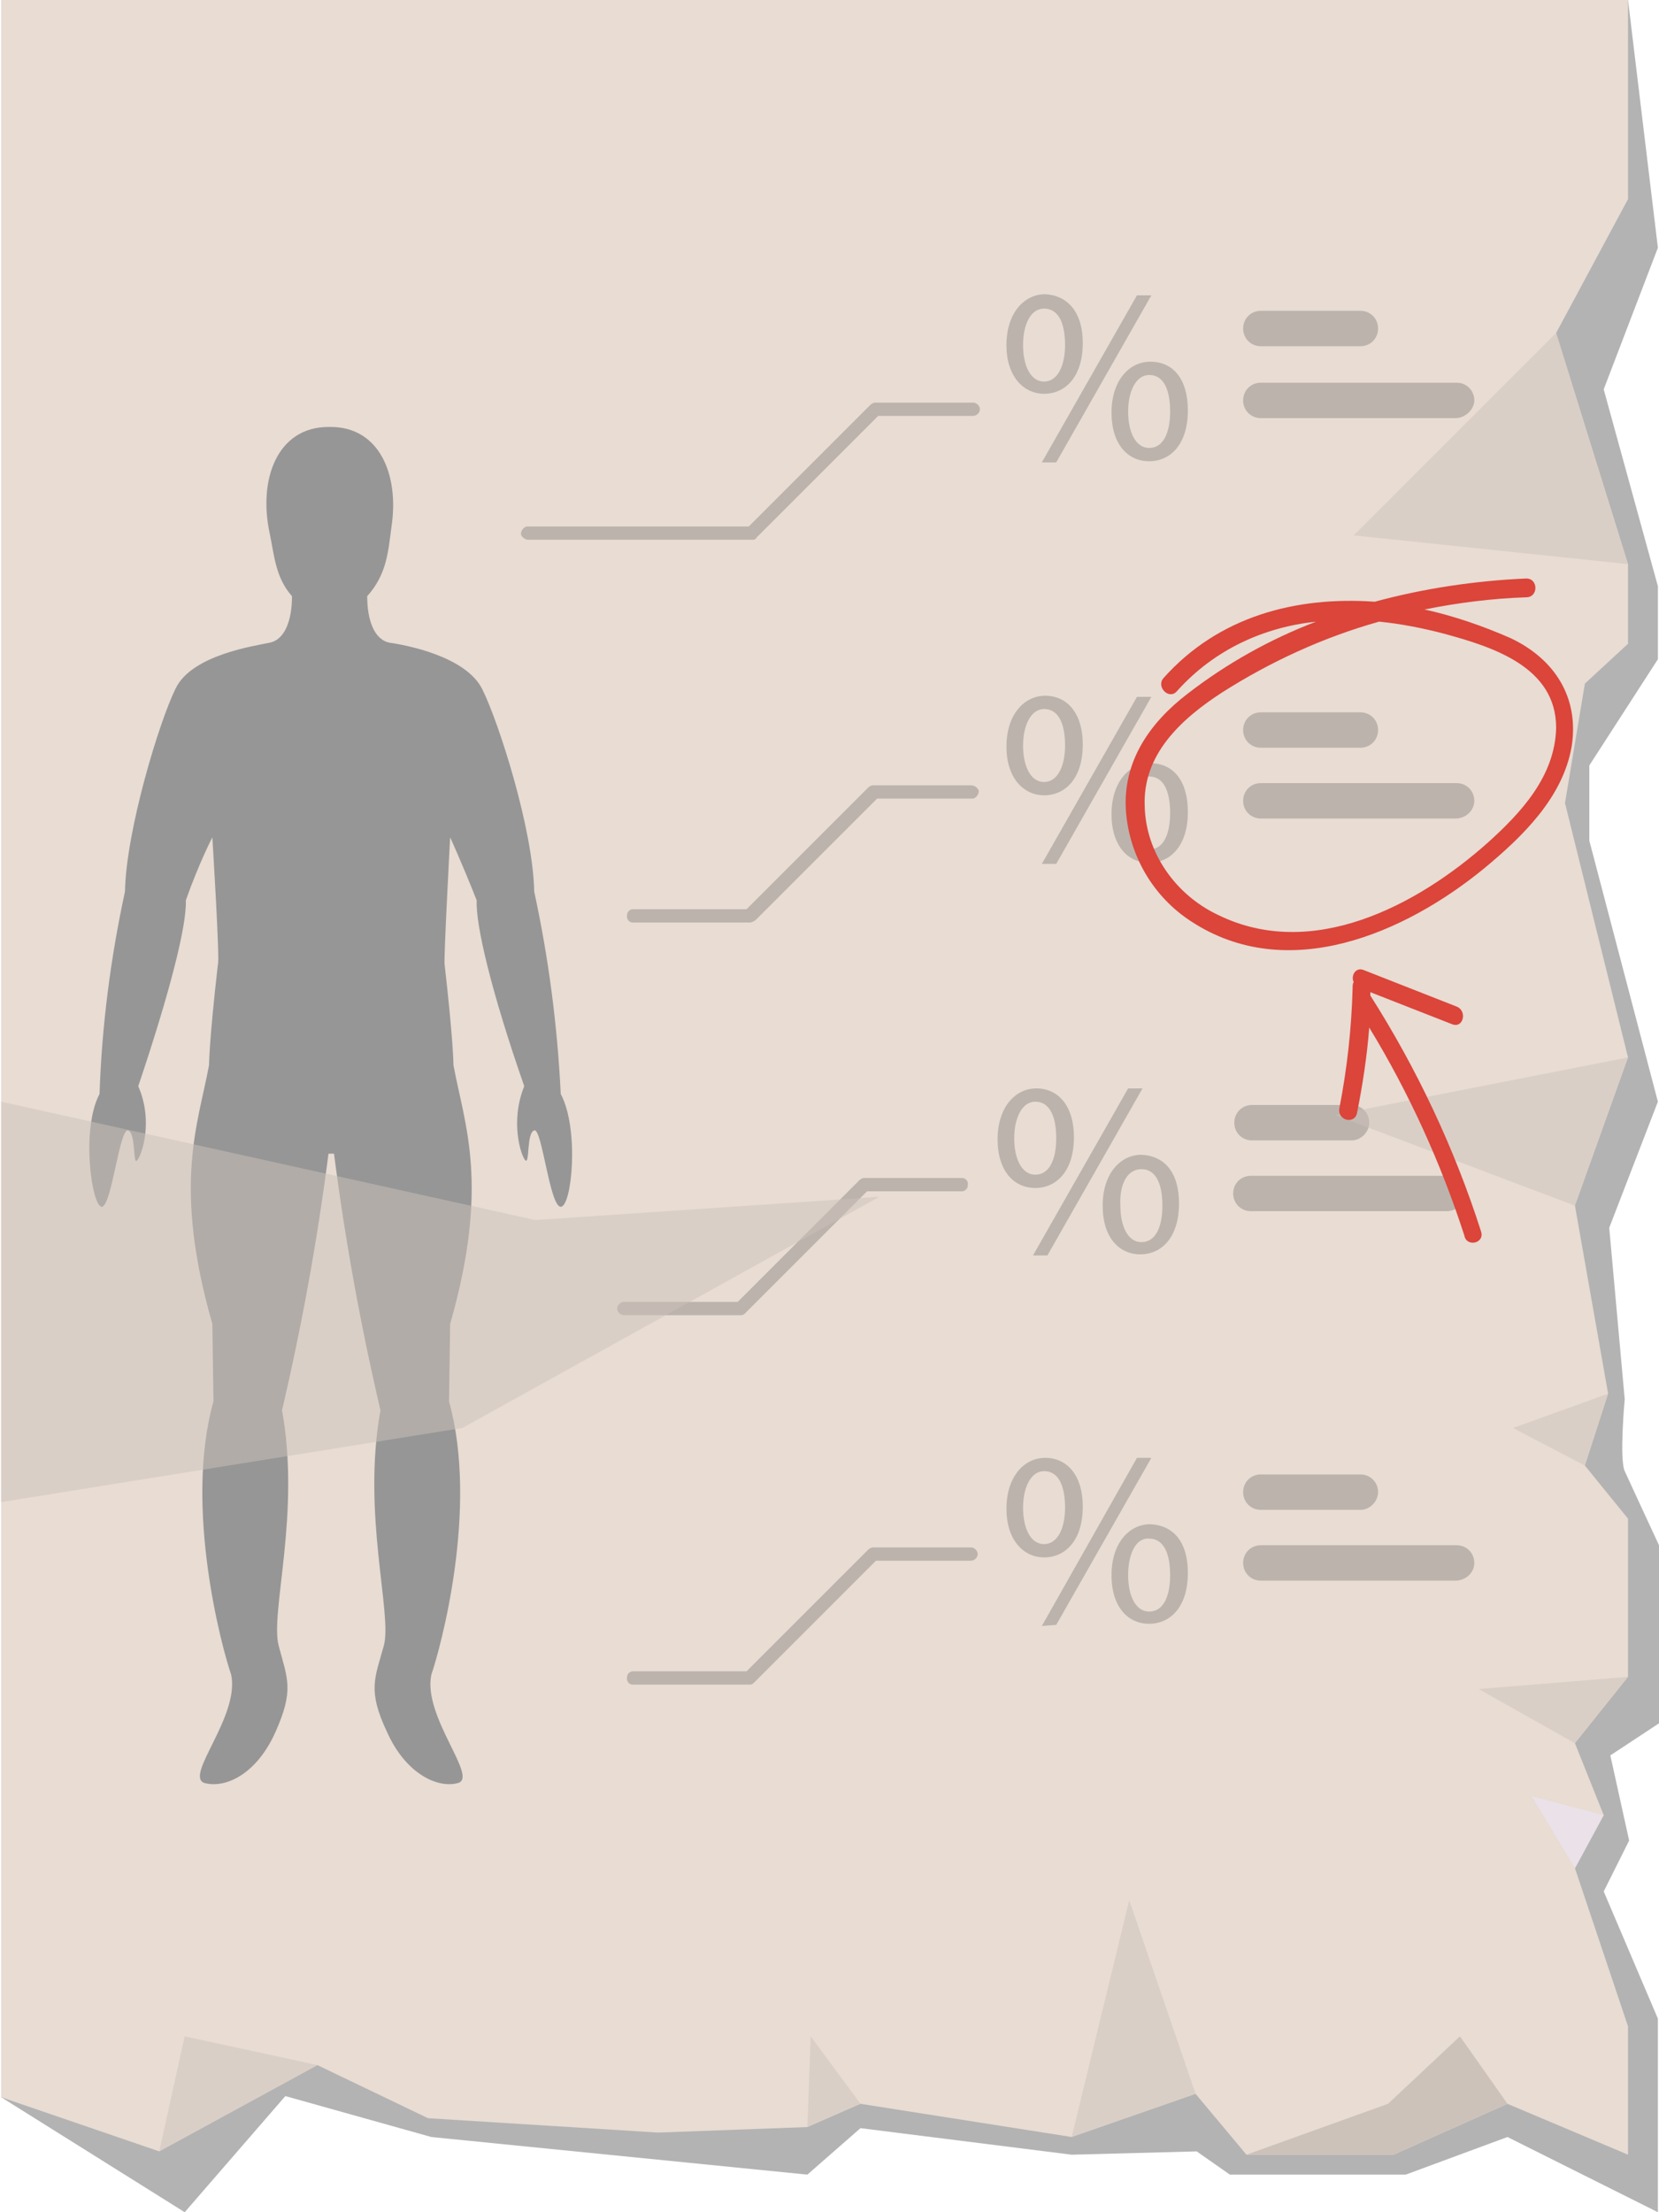 <?xml version="1.0" encoding="utf-8"?>
<!-- Generator: Adobe Illustrator 25.3.1, SVG Export Plug-In . SVG Version: 6.00 Build 0)  -->
<svg version="1.1" id="圖層_1" xmlns="http://www.w3.org/2000/svg" xmlns:xlink="http://www.w3.org/1999/xlink" x="0px" y="0px"
	 viewBox="0 0 150 200" style="enable-background:new 0 0 150 200;" xml:space="preserve">
<style type="text/css">
	.st0{opacity:0.3;}
	.st1{fill:#E8DCD3;}
	.st2{fill:#969696;}
	.st3{fill:#BCB3AD;}
	.st4{opacity:0.5;fill:#CCC2BA;}
	.st5{fill:#EBE1E9;}
	.st6{fill:#CCC2BA;}
	.st7{fill:#DB453A;}
</style>
<g>
	<g id="圖層_2_1_">
		<g id="artwork">
			<path class="st0" d="M147.2,0l2.7,22.4L145,35.2l4.9,17.8v6.6l-6.2,9.6V76l6.2,23.6l-4.4,11.4l1.4,15.5c0,0-0.5,5.4,0,6.5
				s3.1,6.7,3.1,6.7v16.1l-4.4,2.9l1.7,7.7L145,171l4.9,11.5V200l-13.6-6.8l-9.2,3.4h-15.9l-3-2.1l-11.3,0.3l-19.1-2.4l-4.8,4.2
				l-34-3.4l-13.2-3.7L16.7,200L0.1,189.6L147.2,0z"/>
			<polygon class="st1" points="14.4,194.5 28.7,186.7 38.7,191.5 59.5,192.8 73,192.3 77.8,190.2 96.9,193.2 108.1,189.3 
				112.7,194.8 126,194.8 136.3,190.2 147.2,194.8 147.2,183.2 142.4,168.9 145,164.1 142.4,157.6 147.2,151.6 147.2,137.3 
				143.3,132.5 145.4,126 142.4,109 147.2,95.6 141.5,72.6 143.3,61.8 147.2,58.2 147.2,51 140.7,30.1 147.2,18 147.2,0 0.1,0 
				0.1,189.6 			"/>
			<path class="st2" d="M50.7,98.9c-0.3-6.2-1.1-12.3-2.4-18.3c-0.1-5.6-3.2-15.3-4.7-18.3s-7-4-8.4-4.2c-1.4-0.3-2-2.1-2-4.2
				c1.8-2,1.9-4.1,2.2-6.3c0.7-4.7-1.1-9-5.5-9h-0.2c-4.6,0-6.4,4.7-5.3,9.7c0.4,1.9,0.5,3.9,2,5.6c0,2.1-0.6,3.9-2,4.2
				s-7,1.1-8.5,4.1s-4.5,12.9-4.6,18.4C10,86.6,9.2,92.8,9,98.9c-1.7,3.2-0.7,10.2,0.2,10.2s1.6-7.2,2.4-6.9
				c0.7,0.3,0.4,3.2,0.8,2.7c0.4-0.4,1.5-3.5,0.1-6.7c2.9-8.6,4.4-14.6,4.3-16.8c1.2-3.4,2.4-5.7,2.4-5.7s0.7,11.3,0.5,11.5
				c-0.8,7-0.8,9.1-0.8,9.1c-1,5.4-3.3,10.8,0.3,23.4l0.1,7c-2.7,9.6,0.8,22.4,1.6,24.7c0.8,3.8-4.3,9.2-2.4,9.8
				c1.9,0.5,4.7-0.8,6.4-4.6s1.1-4.8,0.3-7.8s2-11.9,0.3-21.3c1.8-7.7,3.2-15.4,4.2-23.2h0.5c1,7.8,2.4,15.5,4.2,23.2
				c-1.7,9.4,1.1,18.4,0.3,21.3c-0.8,2.9-1.5,4,0.3,7.8c1.7,3.8,4.6,5.1,6.4,4.6c1.9-0.5-3.2-6-2.4-9.8c0.8-2.3,4.3-15,1.6-24.7
				l0.1-7c3.6-12.6,1.3-18,0.3-23.4c0,0,0-2.1-0.8-9.1c-0.1-0.3,0.5-11.5,0.5-11.5s1.1,2.4,2.4,5.7c-0.1,2.2,1.3,8.2,4.3,16.8
				c-1.3,3.2-0.3,6.3,0.1,6.7c0.4,0.4,0.1-2.5,0.8-2.7c0.7-0.3,1.4,6.9,2.4,6.9S52.4,102.1,50.7,98.9z"/>
			<path class="st3" d="M68.1,48.8H47.8c-0.3,0-0.6-0.2-0.7-0.5c0-0.3,0.2-0.6,0.5-0.7h0.1h20l11-11c0.1-0.1,0.3-0.2,0.4-0.2H88
				c0.3,0,0.6,0.3,0.6,0.6s-0.3,0.6-0.6,0.6h-8.6l-11,11C68.4,48.7,68.2,48.8,68.1,48.8z"/>
			<g>
				<path class="st3" d="M97.9,31c0,3.1-1.6,4.6-3.5,4.6c-1.8,0-3.4-1.5-3.4-4.4s1.6-4.6,3.5-4.6C96.5,26.7,97.9,28.2,97.9,31z
					 M92.5,31.2c0,1.9,0.7,3.3,1.9,3.3c1.2,0,1.9-1.4,1.9-3.3c0-1.8-0.5-3.3-1.9-3.3C93.2,27.9,92.5,29.3,92.5,31.2L92.5,31.2z
					 M94.2,41.8l8.6-15.1h1.3l-8.6,15.1H94.2z M107.4,37.1c0,3.1-1.6,4.6-3.5,4.6s-3.4-1.5-3.4-4.4s1.6-4.6,3.5-4.6
					C106.1,32.7,107.4,34.3,107.4,37.1L107.4,37.1z M102,37.2c0,1.9,0.7,3.3,1.9,3.3c1.3,0,1.9-1.4,1.9-3.3c0-1.8-0.5-3.3-1.9-3.3
					C102.7,33.9,102,35.4,102,37.2z"/>
			</g>
			<path class="st3" d="M123,31.3h-9c-0.9,0-1.6-0.7-1.6-1.6l0,0l0,0c0-0.9,0.7-1.6,1.6-1.6l0,0h9c0.9,0,1.6,0.7,1.6,1.6l0,0l0,0
				C124.6,30.6,123.9,31.3,123,31.3L123,31.3z"/>
			<path class="st3" d="M131.6,37.8H114c-0.9,0-1.6-0.7-1.6-1.6l0,0l0,0c0-0.9,0.7-1.6,1.6-1.6l0,0h17.7c0.9,0,1.6,0.7,1.6,1.6l0,0
				l0,0C133.3,37,132.5,37.8,131.6,37.8L131.6,37.8z"/>
			<path class="st3" d="M67.8,83.4H57.2c-0.3,0-0.6-0.3-0.5-0.7c0-0.3,0.3-0.5,0.5-0.5h10.3l11-11c0.1-0.1,0.3-0.2,0.4-0.2h8.9
				c0.3,0,0.6,0.2,0.7,0.5c0,0.3-0.2,0.6-0.5,0.7h-0.1h-8.6l-11,11C68.1,83.3,68,83.4,67.8,83.4z"/>
			<g>
				<path class="st3" d="M97.9,67.3c0,3.1-1.6,4.6-3.5,4.6c-1.8,0-3.4-1.5-3.4-4.4s1.6-4.6,3.5-4.6C96.5,62.9,97.9,64.5,97.9,67.3z
					 M92.5,67.4c0,1.9,0.7,3.3,1.9,3.3c1.2,0,1.9-1.4,1.9-3.3c0-1.8-0.5-3.3-1.9-3.3C93.2,64.1,92.5,65.6,92.5,67.4L92.5,67.4z
					 M94.2,78.1l8.6-15.1h1.3l-8.6,15.1H94.2z M107.4,73.4c0,3.1-1.6,4.6-3.5,4.6s-3.4-1.5-3.4-4.4s1.6-4.6,3.5-4.6
					C106.1,69,107.4,70.6,107.4,73.4L107.4,73.4z M102,73.5c0,1.9,0.7,3.3,1.9,3.3c1.3,0,1.9-1.4,1.9-3.3c0-1.8-0.5-3.3-1.9-3.3
					C102.7,70.2,102,71.6,102,73.5L102,73.5z"/>
			</g>
			<path class="st3" d="M123,67.6h-9c-0.9,0-1.6-0.7-1.6-1.6l0,0l0,0c0-0.9,0.7-1.6,1.6-1.6l0,0h9c0.9,0,1.6,0.7,1.6,1.6l0,0l0,0
				C124.6,66.9,123.9,67.6,123,67.6L123,67.6z"/>
			<path class="st3" d="M131.6,74H114c-0.9,0-1.6-0.7-1.6-1.6l0,0l0,0c0-0.9,0.7-1.6,1.6-1.6l0,0h17.7c0.9,0,1.6,0.7,1.6,1.6l0,0
				l0,0C133.3,73.3,132.5,74,131.6,74L131.6,74z"/>
			<path class="st3" d="M67,118.9H56.4c-0.3,0-0.6-0.3-0.6-0.6c0-0.3,0.3-0.6,0.6-0.6l0,0h10.3l11-11c0.1-0.1,0.3-0.2,0.4-0.2H87
				c0.3,0,0.6,0.3,0.5,0.7c0,0.3-0.3,0.5-0.5,0.5h-8.6l-11,11C67.3,118.8,67.2,118.9,67,118.9z"/>
			<g>
				<path class="st3" d="M97.1,102.8c0,3.1-1.6,4.6-3.5,4.6s-3.4-1.5-3.4-4.4s1.6-4.6,3.5-4.6C95.7,98.4,97.1,100,97.1,102.8z
					 M91.7,102.9c0,1.9,0.7,3.3,1.9,3.3c1.3,0,1.9-1.4,1.9-3.3c0-1.8-0.5-3.3-1.9-3.3C92.4,99.6,91.7,101.1,91.7,102.9z M93.4,113.5
					l8.6-15.1h1.3l-8.6,15.1H93.4z M106.6,108.8c0,3.1-1.6,4.6-3.5,4.6s-3.4-1.5-3.4-4.4s1.6-4.6,3.5-4.6
					C105.3,104.5,106.6,106,106.6,108.8L106.6,108.8z M101.3,109c0,1.9,0.7,3.3,1.9,3.3c1.3,0,1.9-1.4,1.9-3.3
					c0-1.8-0.5-3.3-1.9-3.3C101.9,105.7,101.2,107.1,101.3,109L101.3,109z"/>
			</g>
			<path class="st3" d="M122.2,103.1h-9c-0.9,0-1.6-0.7-1.6-1.6l0,0l0,0c0-0.9,0.7-1.6,1.6-1.6l0,0h9c0.9,0,1.6,0.7,1.6,1.6l0,0l0,0
				C123.8,102.3,123.1,103.1,122.2,103.1z"/>
			<path class="st3" d="M130.8,109.5h-17.7c-0.9,0-1.6-0.7-1.6-1.6l0,0l0,0c0-0.9,0.7-1.6,1.6-1.6l0,0h17.7c0.9,0,1.6,0.7,1.6,1.6
				l0,0l0,0C132.5,108.8,131.7,109.5,130.8,109.5z"/>
			<path class="st3" d="M67.8,152.3H57.2c-0.3,0-0.6-0.3-0.5-0.7c0-0.3,0.3-0.5,0.5-0.5h10.3l11-11c0.1-0.1,0.3-0.2,0.4-0.2h8.9
				c0.3,0,0.6,0.3,0.6,0.6s-0.3,0.6-0.6,0.6h-8.6l-11,11C68.1,152.2,68,152.3,67.8,152.3z"/>
			<g>
				<path class="st3" d="M97.9,136.2c0,3.1-1.6,4.6-3.5,4.6c-1.8,0-3.4-1.5-3.4-4.4s1.6-4.6,3.5-4.6
					C96.5,131.8,97.9,133.4,97.9,136.2z M92.5,136.3c0,1.9,0.7,3.3,1.9,3.3c1.2,0,1.9-1.4,1.9-3.3c0-1.8-0.5-3.3-1.9-3.3
					C93.2,133,92.5,134.5,92.5,136.3L92.5,136.3z M94.2,147l8.6-15.2h1.3l-8.6,15.1L94.2,147z M107.4,142.2c0,3.1-1.6,4.6-3.5,4.6
					s-3.4-1.5-3.4-4.4s1.6-4.6,3.5-4.6C106.1,137.9,107.4,139.4,107.4,142.2L107.4,142.2z M102,142.4c0,1.9,0.7,3.3,1.9,3.3
					c1.3,0,1.9-1.4,1.9-3.3c0-1.8-0.5-3.3-1.9-3.3C102.7,139,102,140.5,102,142.4L102,142.4z"/>
			</g>
			<path class="st3" d="M123,136.5h-9c-0.9,0-1.6-0.7-1.6-1.6l0,0c0-0.9,0.7-1.6,1.6-1.6h9c0.9,0,1.6,0.7,1.6,1.6l0,0l0,0
				C124.6,135.7,123.9,136.5,123,136.5L123,136.5z"/>
			<path class="st3" d="M131.6,142.9H114c-0.9,0-1.6-0.7-1.6-1.6l0,0c0-0.9,0.7-1.6,1.6-1.6h17.7c0.9,0,1.6,0.7,1.6,1.6l0,0l0,0
				C133.3,142.2,132.5,142.9,131.6,142.9L131.6,142.9z"/>
			<polygon class="st4" points="140.7,30.1 122.4,48.4 147.2,51 			"/>
			<polygon class="st4" points="147.2,95.6 120.7,100.8 142.4,109 			"/>
			<polygon class="st4" points="145.4,126 136.8,129.1 143.3,132.5 			"/>
			<polygon class="st4" points="147.2,151.6 133.7,152.7 142.4,157.6 			"/>
			<polygon class="st5" points="145,164.1 138.5,162.4 142.4,168.9 			"/>
			<polygon class="st6" points="136.3,190.2 132,184.1 125.5,190.2 112.7,194.8 126,194.8 			"/>
			<polygon class="st4" points="108.1,189.3 102.1,171.8 96.9,193.2 			"/>
			<polygon class="st4" points="77.8,190.2 73.3,184.1 73,192.3 			"/>
			<polygon class="st4" points="28.7,186.7 16.7,184.1 14.4,194.5 			"/>
			<polygon class="st4" points="0.1,99.6 48.4,110.3 79.5,108.2 41.8,129.1 0.1,135.8 			"/>
			<path class="st7" d="M136.6,57.7c-2.5-1.1-5.1-2-7.8-2.6c3-0.6,6.1-1,9.2-1.1c1.1,0,1.1-1.7,0-1.7c-4.6,0.2-9.3,0.9-13.7,2.1
				c-7.1-0.5-14.1,1.3-19.1,6.9c-0.7,0.8,0.5,2,1.2,1.2c3.4-3.8,7.9-5.8,12.6-6.3c-4.2,1.6-8.1,3.8-11.6,6.5
				c-3.4,2.6-5.9,6.1-5.6,10.6c0.3,4.1,2.5,7.8,5.9,10c8.7,5.7,19.3,1.1,26.5-4.8c3.5-2.9,7.1-6.4,7.9-11
				C142.8,63.1,140.6,59.6,136.6,57.7z M134.5,76.2c-6.4,5.7-15.9,10.7-24.4,6.5c-3.8-1.8-6.5-5.6-6.6-9.8c-0.2-4.7,3.3-7.9,7-10.3
				c4.4-2.8,9.2-5,14.2-6.4c2,0.2,4,0.6,5.9,1.1c4.4,1.2,10.1,3,10.1,8.5C140.6,70.2,137.5,73.5,134.5,76.2L134.5,76.2z"/>
			<path class="st7" d="M133.9,111.3c-2.4-7.5-5.8-14.7-10-21.3c0-0.1,0-0.2,0-0.3l7.4,2.9c1,0.4,1.4-1.2,0.4-1.6l-8.4-3.3
				c-0.7-0.3-1.2,0.5-0.9,1.1c-0.1,0.1-0.1,0.3-0.1,0.5c-0.1,3.7-0.5,7.3-1.2,10.9c-0.2,1.1,1.4,1.5,1.6,0.4
				c0.5-2.5,0.9-5.1,1.1-7.7c3.6,5.9,6.5,12.3,8.6,18.8C132.6,112.8,134.3,112.4,133.9,111.3z"/>
		</g>
	</g>
</g>
</svg>
